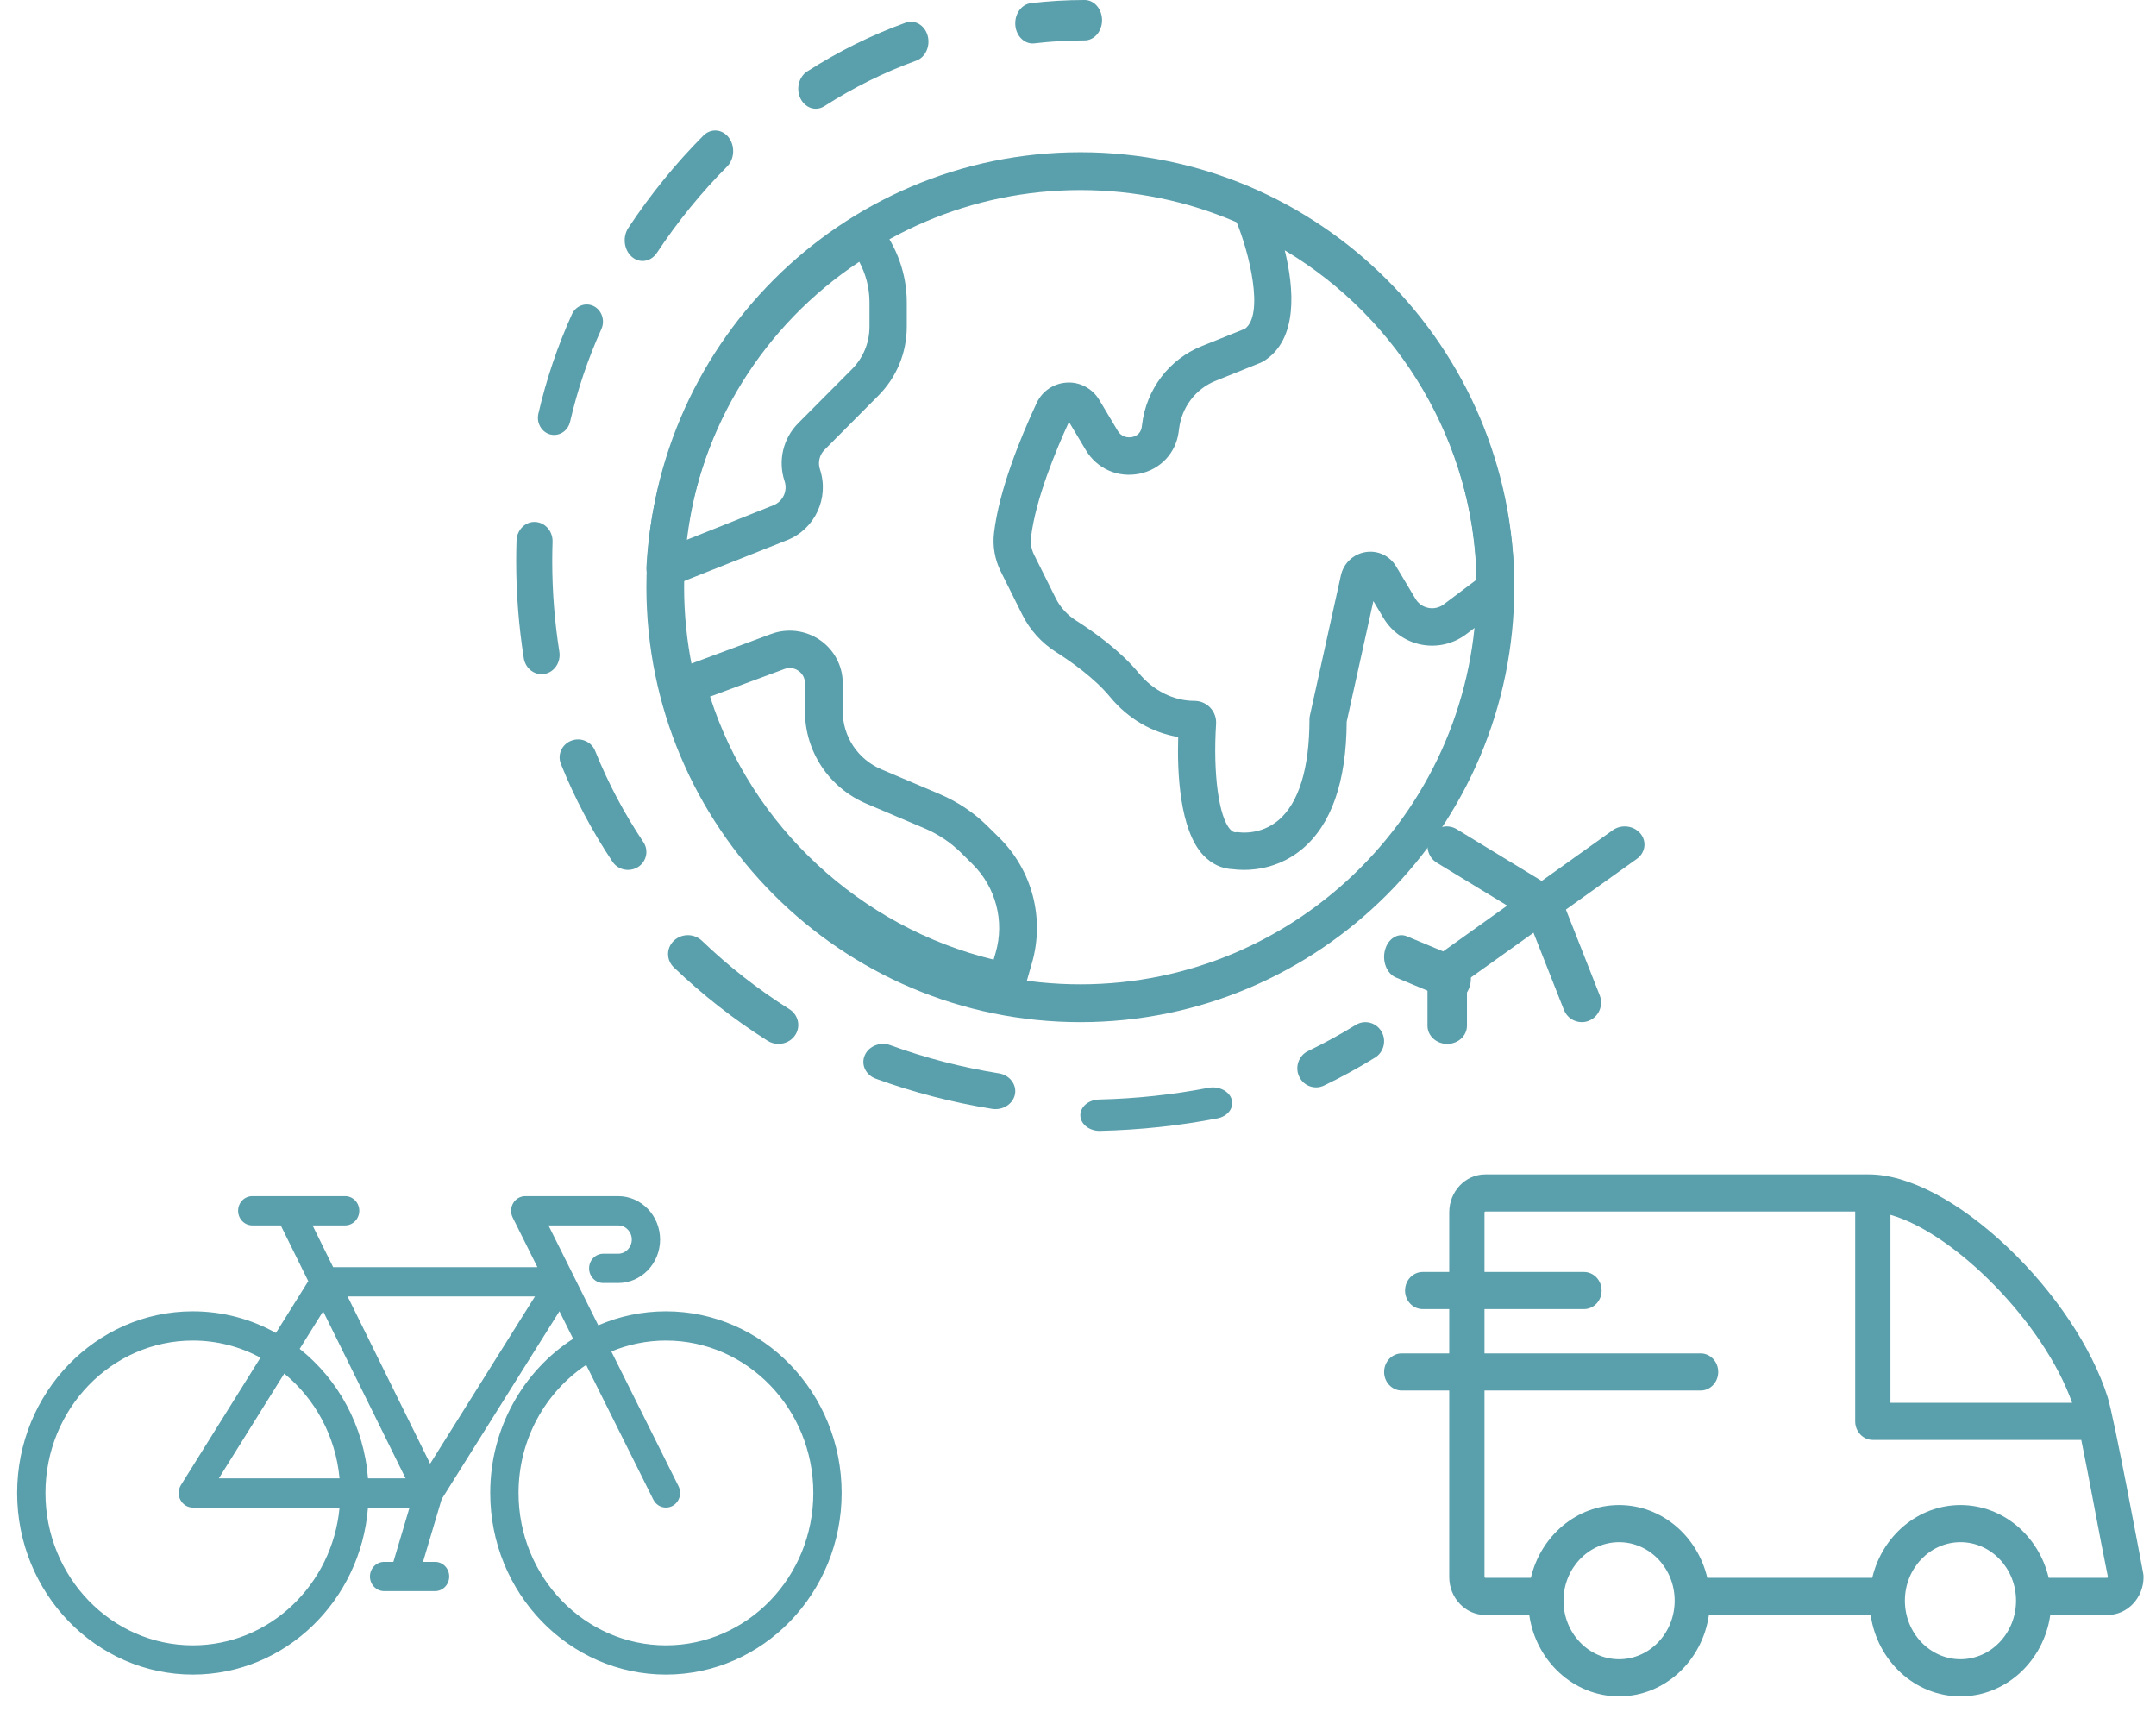<?xml version="1.0" encoding="UTF-8"?>
<svg width="59px" height="47px" viewBox="0 0 59 47" version="1.1" xmlns="http://www.w3.org/2000/svg" xmlns:xlink="http://www.w3.org/1999/xlink">
    <!-- Generator: Sketch 55.2 (78181) - https://sketchapp.com -->
    <title>Group</title>
    <desc>Created with Sketch.</desc>
    <g id="Symbols" stroke="none" stroke-width="1" fill="none" fill-rule="evenodd">
        <g id="header-transporteur" transform="translate(-691, -18)" fill="#5A9FAC" fill-rule="nonzero">
            <g id="header-affreteur-">
                <g id="Group-7" transform="translate(628, 17.87)">
                    <g id="Group" transform="translate(63.469, 0.13)">
                        <g id="delivery-truck" transform="translate(37.408, 32.136)">
                            <path d="M20.773,10.92 C20.692,10.485 19.976,6.652 19.799,6.093 C19.373,4.747 18.351,3.216 17.065,1.996 C15.727,0.727 14.342,0 13.263,0 L2.769,0 C2.225,0 1.782,0.466 1.782,1.038 L1.782,2.67 L1.056,2.67 C0.789,2.67 0.573,2.898 0.573,3.178 C0.573,3.459 0.789,3.686 1.056,3.686 L1.782,3.686 L1.782,4.898 L0.483,4.898 C0.216,4.898 0,5.125 0,5.406 C0,5.687 0.216,5.914 0.483,5.914 L1.782,5.914 L1.782,11.018 C1.782,11.59 2.225,12.056 2.769,12.056 L3.972,12.056 C4.152,13.315 5.185,14.283 6.43,14.283 C7.675,14.283 8.708,13.315 8.888,12.056 L13.314,12.056 C13.494,13.315 14.528,14.283 15.772,14.283 C17.017,14.283 18.051,13.315 18.23,12.056 L19.796,12.056 C20.339,12.056 20.782,11.59 20.782,11.018 C20.782,10.985 20.779,10.952 20.773,10.92 Z M18.828,6.25 L13.856,6.25 L13.856,1.107 C15.617,1.605 18.059,4.072 18.828,6.25 Z M6.43,13.267 C5.591,13.267 4.909,12.548 4.909,11.665 C4.909,10.782 5.591,10.064 6.43,10.064 C7.269,10.064 7.951,10.782 7.951,11.665 C7.951,12.548 7.269,13.267 6.43,13.267 Z M15.772,13.267 C14.934,13.267 14.251,12.548 14.251,11.665 C14.251,10.782 14.934,10.064 15.772,10.064 C16.611,10.064 17.293,10.782 17.293,11.665 C17.293,12.548 16.611,13.267 15.772,13.267 Z M19.772,11.04 C19.369,11.04 18.186,11.04 18.186,11.04 C17.919,9.898 16.939,9.048 15.772,9.048 C14.606,9.048 13.625,9.898 13.358,11.04 L8.844,11.04 C8.577,9.898 7.596,9.048 6.43,9.048 C5.264,9.048 4.283,9.898 4.016,11.04 L2.769,11.04 C2.757,11.04 2.747,11.03 2.747,11.018 L2.747,5.914 L8.661,5.914 C8.927,5.914 9.143,5.687 9.143,5.406 C9.143,5.125 8.927,4.898 8.661,4.898 L2.747,4.898 L2.747,3.686 L5.469,3.686 C5.736,3.686 5.952,3.459 5.952,3.178 C5.952,2.898 5.736,2.67 5.469,2.67 L2.747,2.67 L2.747,1.038 C2.747,1.026 2.757,1.016 2.769,1.016 L12.891,1.016 L12.891,6.758 C12.891,7.038 13.107,7.266 13.373,7.266 L19.078,7.266 C19.283,8.254 19.566,9.837 19.806,11.009 C19.811,11.032 19.797,11.04 19.772,11.04 Z" id="Shape"></path>
                        </g>
                        <g id="bicycle" transform="translate(0, 32.731)">
                            <path d="M17.755,3.152 C17.099,3.152 16.474,3.288 15.903,3.535 L14.54,0.801 L16.446,0.801 C16.652,0.801 16.82,0.975 16.82,1.188 C16.82,1.402 16.652,1.576 16.446,1.576 L16.039,1.576 C15.825,1.576 15.652,1.755 15.652,1.976 C15.652,2.197 15.825,2.377 16.039,2.377 L16.446,2.377 C17.08,2.377 17.595,1.844 17.595,1.188 C17.595,0.533 17.08,0 16.446,0 L13.905,0 C13.77,0 13.644,0.073 13.574,0.192 C13.504,0.311 13.499,0.46 13.56,0.584 L14.238,1.944 L8.648,1.944 L8.084,0.801 L8.975,0.801 C9.189,0.801 9.363,0.622 9.363,0.4 C9.363,0.179 9.189,0 8.975,0 L6.435,0 C6.221,0 6.047,0.179 6.047,0.4 C6.047,0.622 6.221,0.801 6.435,0.801 L7.214,0.801 L7.967,2.326 L7.082,3.743 C6.404,3.366 5.63,3.152 4.808,3.152 C2.157,3.152 0,5.381 0,8.122 C0,10.863 2.157,13.092 4.808,13.092 C7.329,13.092 9.403,11.077 9.601,8.522 L10.738,8.522 L10.296,10.008 L10.042,10.008 C9.828,10.008 9.655,10.187 9.655,10.408 C9.655,10.629 9.828,10.808 10.042,10.808 L11.437,10.808 C11.651,10.808 11.824,10.629 11.824,10.408 C11.824,10.187 11.651,10.008 11.437,10.008 L11.107,10.008 L11.617,8.293 L14.84,3.15 L15.215,3.903 C13.854,4.782 12.946,6.344 12.946,8.122 C12.946,10.863 15.103,13.092 17.755,13.092 C20.406,13.092 22.563,10.863 22.563,8.122 C22.563,5.381 20.406,3.152 17.755,3.152 Z M8.374,3.151 L10.63,7.722 L9.601,7.722 C9.49,6.281 8.781,5.012 7.732,4.179 L8.374,3.151 Z M8.823,7.722 L5.52,7.722 L7.31,4.855 C8.147,5.541 8.716,6.562 8.823,7.722 Z M4.808,12.292 C2.584,12.292 0.775,10.421 0.775,8.122 C0.775,5.823 2.584,3.952 4.808,3.952 C5.476,3.952 6.105,4.122 6.659,4.419 L4.483,7.905 C4.406,8.028 4.4,8.185 4.468,8.313 C4.536,8.442 4.667,8.522 4.808,8.522 L8.823,8.522 C8.628,10.634 6.902,12.292 4.808,12.292 Z M11.302,7.322 L9.043,2.744 L14.171,2.744 L11.302,7.322 Z M17.755,12.292 C15.531,12.292 13.721,10.421 13.721,8.122 C13.721,6.654 14.459,5.362 15.572,4.618 L17.41,8.305 C17.479,8.443 17.615,8.522 17.755,8.522 C17.815,8.522 17.875,8.508 17.932,8.478 C18.122,8.377 18.197,8.135 18.099,7.938 L16.26,4.25 C16.723,4.059 17.227,3.952 17.755,3.952 C19.979,3.952 21.788,5.823 21.788,8.122 C21.788,10.421 19.979,12.292 17.755,12.292 Z" id="Shape"></path>
                        </g>
                        <g id="world" transform="translate(13.657, 0)">
                            <path d="M15.438,4.166 C8.89,4.166 3.563,9.505 3.563,16.068 C3.563,22.631 8.89,27.97 15.438,27.97 C21.986,27.97 27.313,22.631 27.313,16.068 C27.313,9.505 21.986,4.166 15.438,4.166 Z M15.438,26.935 C9.46,26.935 4.595,22.06 4.595,16.068 C4.595,10.075 9.46,5.201 15.438,5.201 C21.417,5.201 26.281,10.075 26.281,16.068 C26.281,22.06 21.417,26.935 15.438,26.935 Z" id="Shape"></path>
                            <path d="M20.511,5.42 C20.464,5.398 20.415,5.384 20.364,5.377 L20.246,5.361 C20.065,5.335 19.885,5.411 19.774,5.557 C19.663,5.703 19.638,5.897 19.709,6.066 C20.059,6.907 20.476,8.606 19.943,8.996 L18.761,9.471 C17.867,9.83 17.24,10.655 17.126,11.628 L17.118,11.686 C17.09,11.89 16.924,11.945 16.854,11.96 C16.728,11.985 16.559,11.955 16.463,11.792 L15.957,10.945 C15.771,10.633 15.427,10.447 15.07,10.469 C14.711,10.488 14.394,10.702 14.241,11.03 C13.786,12.006 13.214,13.415 13.076,14.582 C13.033,14.944 13.097,15.31 13.261,15.64 L13.849,16.82 C14.057,17.238 14.377,17.592 14.774,17.844 C15.14,18.076 15.818,18.544 16.25,19.069 C16.742,19.666 17.404,20.052 18.116,20.167 C18.087,21.126 18.15,22.703 18.8,23.399 C19.027,23.642 19.312,23.776 19.627,23.786 C19.684,23.794 19.785,23.804 19.915,23.804 C20.293,23.804 20.924,23.718 21.502,23.239 C22.306,22.571 22.718,21.397 22.727,19.748 L23.457,16.448 L23.734,16.912 C23.959,17.289 24.336,17.554 24.766,17.639 C25.196,17.724 25.645,17.621 25.996,17.356 L27.11,16.517 C27.238,16.42 27.313,16.269 27.313,16.107 C27.313,11.537 24.643,7.342 20.511,5.42 Z M25.384,16.537 C25.262,16.629 25.111,16.663 24.962,16.634 C24.812,16.605 24.686,16.516 24.608,16.384 L24.079,15.499 C23.905,15.207 23.577,15.053 23.241,15.108 C22.906,15.163 22.642,15.413 22.568,15.746 L21.72,19.58 C21.712,19.617 21.708,19.654 21.708,19.691 C21.708,21.021 21.416,21.971 20.865,22.44 C20.361,22.868 19.785,22.775 19.766,22.772 C19.7,22.76 19.651,22.813 19.543,22.699 C19.226,22.358 19.066,21.17 19.153,19.808 C19.163,19.646 19.106,19.485 18.995,19.367 C18.884,19.247 18.726,19.179 18.563,19.179 C17.992,19.179 17.435,18.901 17.035,18.416 C16.539,17.814 15.827,17.302 15.318,16.979 C15.078,16.827 14.885,16.614 14.761,16.363 L14.173,15.182 C14.098,15.032 14.069,14.866 14.088,14.703 C14.213,13.656 14.776,12.306 15.127,11.545 L15.589,12.318 C15.895,12.83 16.471,13.082 17.059,12.962 C17.63,12.845 18.049,12.399 18.128,11.825 L18.139,11.744 C18.208,11.148 18.592,10.641 19.14,10.421 L20.369,9.927 C20.394,9.917 20.42,9.904 20.444,9.89 C21.412,9.299 21.286,7.885 21.032,6.85 C24.188,8.727 26.203,12.14 26.291,15.854 L25.384,16.537 Z" id="Shape"></path>
                            <path d="M13.218,22.921 L12.904,22.612 C12.525,22.235 12.081,21.938 11.587,21.729 L9.993,21.052 C9.351,20.78 8.936,20.156 8.936,19.464 L8.936,18.694 C8.936,18.223 8.702,17.782 8.311,17.513 C7.919,17.245 7.42,17.184 6.974,17.349 L4.492,18.27 C4.243,18.363 4.105,18.627 4.174,18.882 C5.338,23.171 8.93,26.501 13.327,27.365 C13.361,27.372 13.396,27.375 13.429,27.375 C13.656,27.375 13.861,27.227 13.926,27.004 L14.115,26.348 C14.466,25.13 14.123,23.817 13.218,22.921 Z M13.121,26.067 L13.065,26.259 C9.415,25.372 6.439,22.612 5.305,19.062 L7.337,18.308 C7.468,18.258 7.608,18.276 7.722,18.355 C7.836,18.433 7.902,18.557 7.902,18.694 L7.902,19.464 C7.902,20.566 8.563,21.559 9.586,21.993 L11.18,22.669 C11.553,22.828 11.887,23.052 12.174,23.335 L12.487,23.645 C13.126,24.278 13.37,25.206 13.121,26.067 Z" id="Shape"></path>
                            <path d="M9.931,6.141 C9.772,5.943 9.492,5.893 9.274,6.024 C5.905,8.047 3.77,11.6 3.563,15.528 C3.554,15.702 3.633,15.868 3.774,15.97 C3.862,16.035 3.966,16.068 4.073,16.068 C4.135,16.068 4.198,16.056 4.257,16.034 L7.421,14.778 C8.18,14.472 8.571,13.624 8.313,12.845 C8.25,12.655 8.298,12.449 8.439,12.307 L9.909,10.828 C10.411,10.324 10.688,9.653 10.688,8.939 L10.688,8.271 C10.688,7.502 10.419,6.745 9.931,6.141 Z M9.668,8.938 C9.668,9.378 9.497,9.791 9.188,10.102 L7.717,11.581 C7.302,11.999 7.159,12.608 7.345,13.169 C7.433,13.433 7.3,13.721 7.043,13.824 L4.655,14.776 C5.051,11.673 6.772,8.896 9.388,7.163 C9.57,7.504 9.668,7.885 9.668,8.271 L9.668,8.938 Z" id="Shape"></path>
                            <path d="M15.557,0 C15.065,0 14.57,0.029 14.084,0.087 C13.823,0.118 13.633,0.39 13.659,0.694 C13.684,0.979 13.891,1.19 14.132,1.19 C14.148,1.19 14.164,1.189 14.18,1.187 C14.634,1.133 15.097,1.106 15.557,1.106 C15.819,1.106 16.032,0.858 16.032,0.553 C16.032,0.248 15.819,0 15.557,0 Z" id="Shape"></path>
                            <path d="M1.181,17.834 C1.052,17.02 0.986,16.186 0.986,15.355 C0.986,15.179 0.989,15.003 0.995,14.828 C1.005,14.537 0.792,14.294 0.519,14.283 C0.25,14.268 0.019,14.501 0.009,14.792 C0.003,14.979 0,15.166 0,15.355 C0,16.245 0.07,17.138 0.208,18.01 C0.249,18.267 0.457,18.448 0.693,18.448 C0.721,18.448 0.749,18.446 0.777,18.441 C1.045,18.393 1.226,18.121 1.181,17.834 Z" id="Shape"></path>
                            <path d="M3.481,23.044 C2.955,22.258 2.51,21.418 2.16,20.546 C2.059,20.293 1.766,20.168 1.508,20.268 C1.249,20.367 1.121,20.652 1.223,20.905 C1.598,21.839 2.074,22.74 2.637,23.582 C2.734,23.726 2.895,23.804 3.059,23.804 C3.154,23.804 3.249,23.778 3.335,23.725 C3.567,23.576 3.633,23.271 3.481,23.044 Z" id="Shape"></path>
                            <path d="M2.121,8.377 C1.898,8.266 1.632,8.365 1.525,8.6 C1.132,9.469 0.823,10.384 0.607,11.319 C0.548,11.572 0.695,11.827 0.934,11.889 C0.97,11.898 1.006,11.902 1.041,11.902 C1.242,11.902 1.424,11.757 1.474,11.543 C1.676,10.67 1.964,9.816 2.331,9.005 C2.438,8.77 2.343,8.489 2.121,8.377 Z" id="Shape"></path>
                            <path d="M5.817,3.764 C5.638,3.529 5.328,3.505 5.123,3.71 C4.367,4.468 3.676,5.318 3.069,6.235 C2.905,6.483 2.947,6.838 3.163,7.026 C3.252,7.104 3.356,7.141 3.46,7.141 C3.608,7.141 3.754,7.064 3.851,6.918 C4.418,6.062 5.063,5.268 5.769,4.56 C5.974,4.356 5.995,3.999 5.817,3.764 Z" id="Shape"></path>
                            <path d="M13.21,29.371 C12.195,29.208 11.196,28.949 10.241,28.601 C9.964,28.499 9.65,28.622 9.539,28.876 C9.428,29.129 9.563,29.416 9.84,29.517 C10.864,29.891 11.935,30.168 13.023,30.343 C13.054,30.348 13.085,30.35 13.117,30.35 C13.374,30.35 13.602,30.182 13.649,29.943 C13.7,29.674 13.504,29.419 13.21,29.371 Z" id="Shape"></path>
                            <path d="M19.58,30.086 C19.513,29.855 19.227,29.713 18.944,29.767 C17.969,29.955 16.962,30.063 15.951,30.087 C15.66,30.093 15.43,30.291 15.438,30.528 C15.447,30.761 15.681,30.946 15.966,30.946 C15.971,30.946 15.976,30.946 15.982,30.945 C17.064,30.92 18.143,30.805 19.188,30.603 C19.472,30.548 19.647,30.316 19.58,30.086 Z" id="Shape"></path>
                            <path d="M11.259,0.975 C11.179,0.688 10.909,0.53 10.657,0.621 C9.723,0.958 8.817,1.407 7.963,1.955 C7.732,2.104 7.651,2.436 7.781,2.699 C7.869,2.876 8.032,2.976 8.199,2.976 C8.279,2.976 8.36,2.953 8.434,2.905 C9.231,2.394 10.077,1.974 10.947,1.66 C11.2,1.569 11.339,1.262 11.259,0.975 Z" id="Shape"></path>
                            <path d="M7.477,27.616 C6.616,27.073 5.811,26.442 5.082,25.742 C4.871,25.54 4.528,25.538 4.316,25.74 C4.104,25.942 4.103,26.269 4.314,26.472 C5.095,27.221 5.958,27.897 6.879,28.479 C6.971,28.537 7.075,28.565 7.177,28.565 C7.353,28.565 7.525,28.484 7.629,28.333 C7.794,28.095 7.726,27.774 7.477,27.616 Z" id="Shape"></path>
                            <path d="M23.677,28.222 C23.53,27.975 23.215,27.896 22.974,28.046 C22.553,28.306 22.114,28.546 21.669,28.761 C21.414,28.884 21.304,29.195 21.425,29.456 C21.512,29.645 21.696,29.755 21.888,29.755 C21.961,29.755 22.035,29.739 22.106,29.705 C22.584,29.475 23.054,29.218 23.504,28.939 C23.746,28.789 23.823,28.468 23.677,28.222 Z" id="Shape"></path>
                            <path d="M30.763,22.806 C30.579,22.589 30.239,22.55 30.005,22.719 L25.147,26.19 C25.016,26.284 24.938,26.428 24.938,26.582 L24.938,28.069 C24.938,28.343 25.18,28.565 25.478,28.565 C25.776,28.565 26.018,28.343 26.018,28.069 L26.018,26.824 L30.667,23.502 C30.903,23.334 30.945,23.022 30.763,22.806 Z" id="Shape"></path>
                            <path d="M25.801,26.216 L24.376,25.621 C24.126,25.516 23.858,25.686 23.775,25.997 C23.692,26.308 23.827,26.645 24.076,26.749 L25.5,27.344 C25.55,27.365 25.601,27.375 25.651,27.375 C25.85,27.375 26.035,27.217 26.101,26.968 C26.184,26.656 26.05,26.32 25.801,26.216 Z" id="Shape"></path>
                            <path d="M29.651,27.235 L28.595,24.557 C28.552,24.449 28.475,24.357 28.377,24.297 L25.738,22.69 C25.488,22.538 25.164,22.62 25.014,22.874 C24.864,23.128 24.945,23.457 25.195,23.609 L27.681,25.123 L28.671,27.633 C28.753,27.843 28.951,27.97 29.161,27.97 C29.226,27.97 29.293,27.958 29.357,27.931 C29.627,27.821 29.759,27.509 29.651,27.235 Z" id="Shape"></path>
                        </g>
                    </g>
                </g>
            </g>
        </g>
    </g>
</svg>
